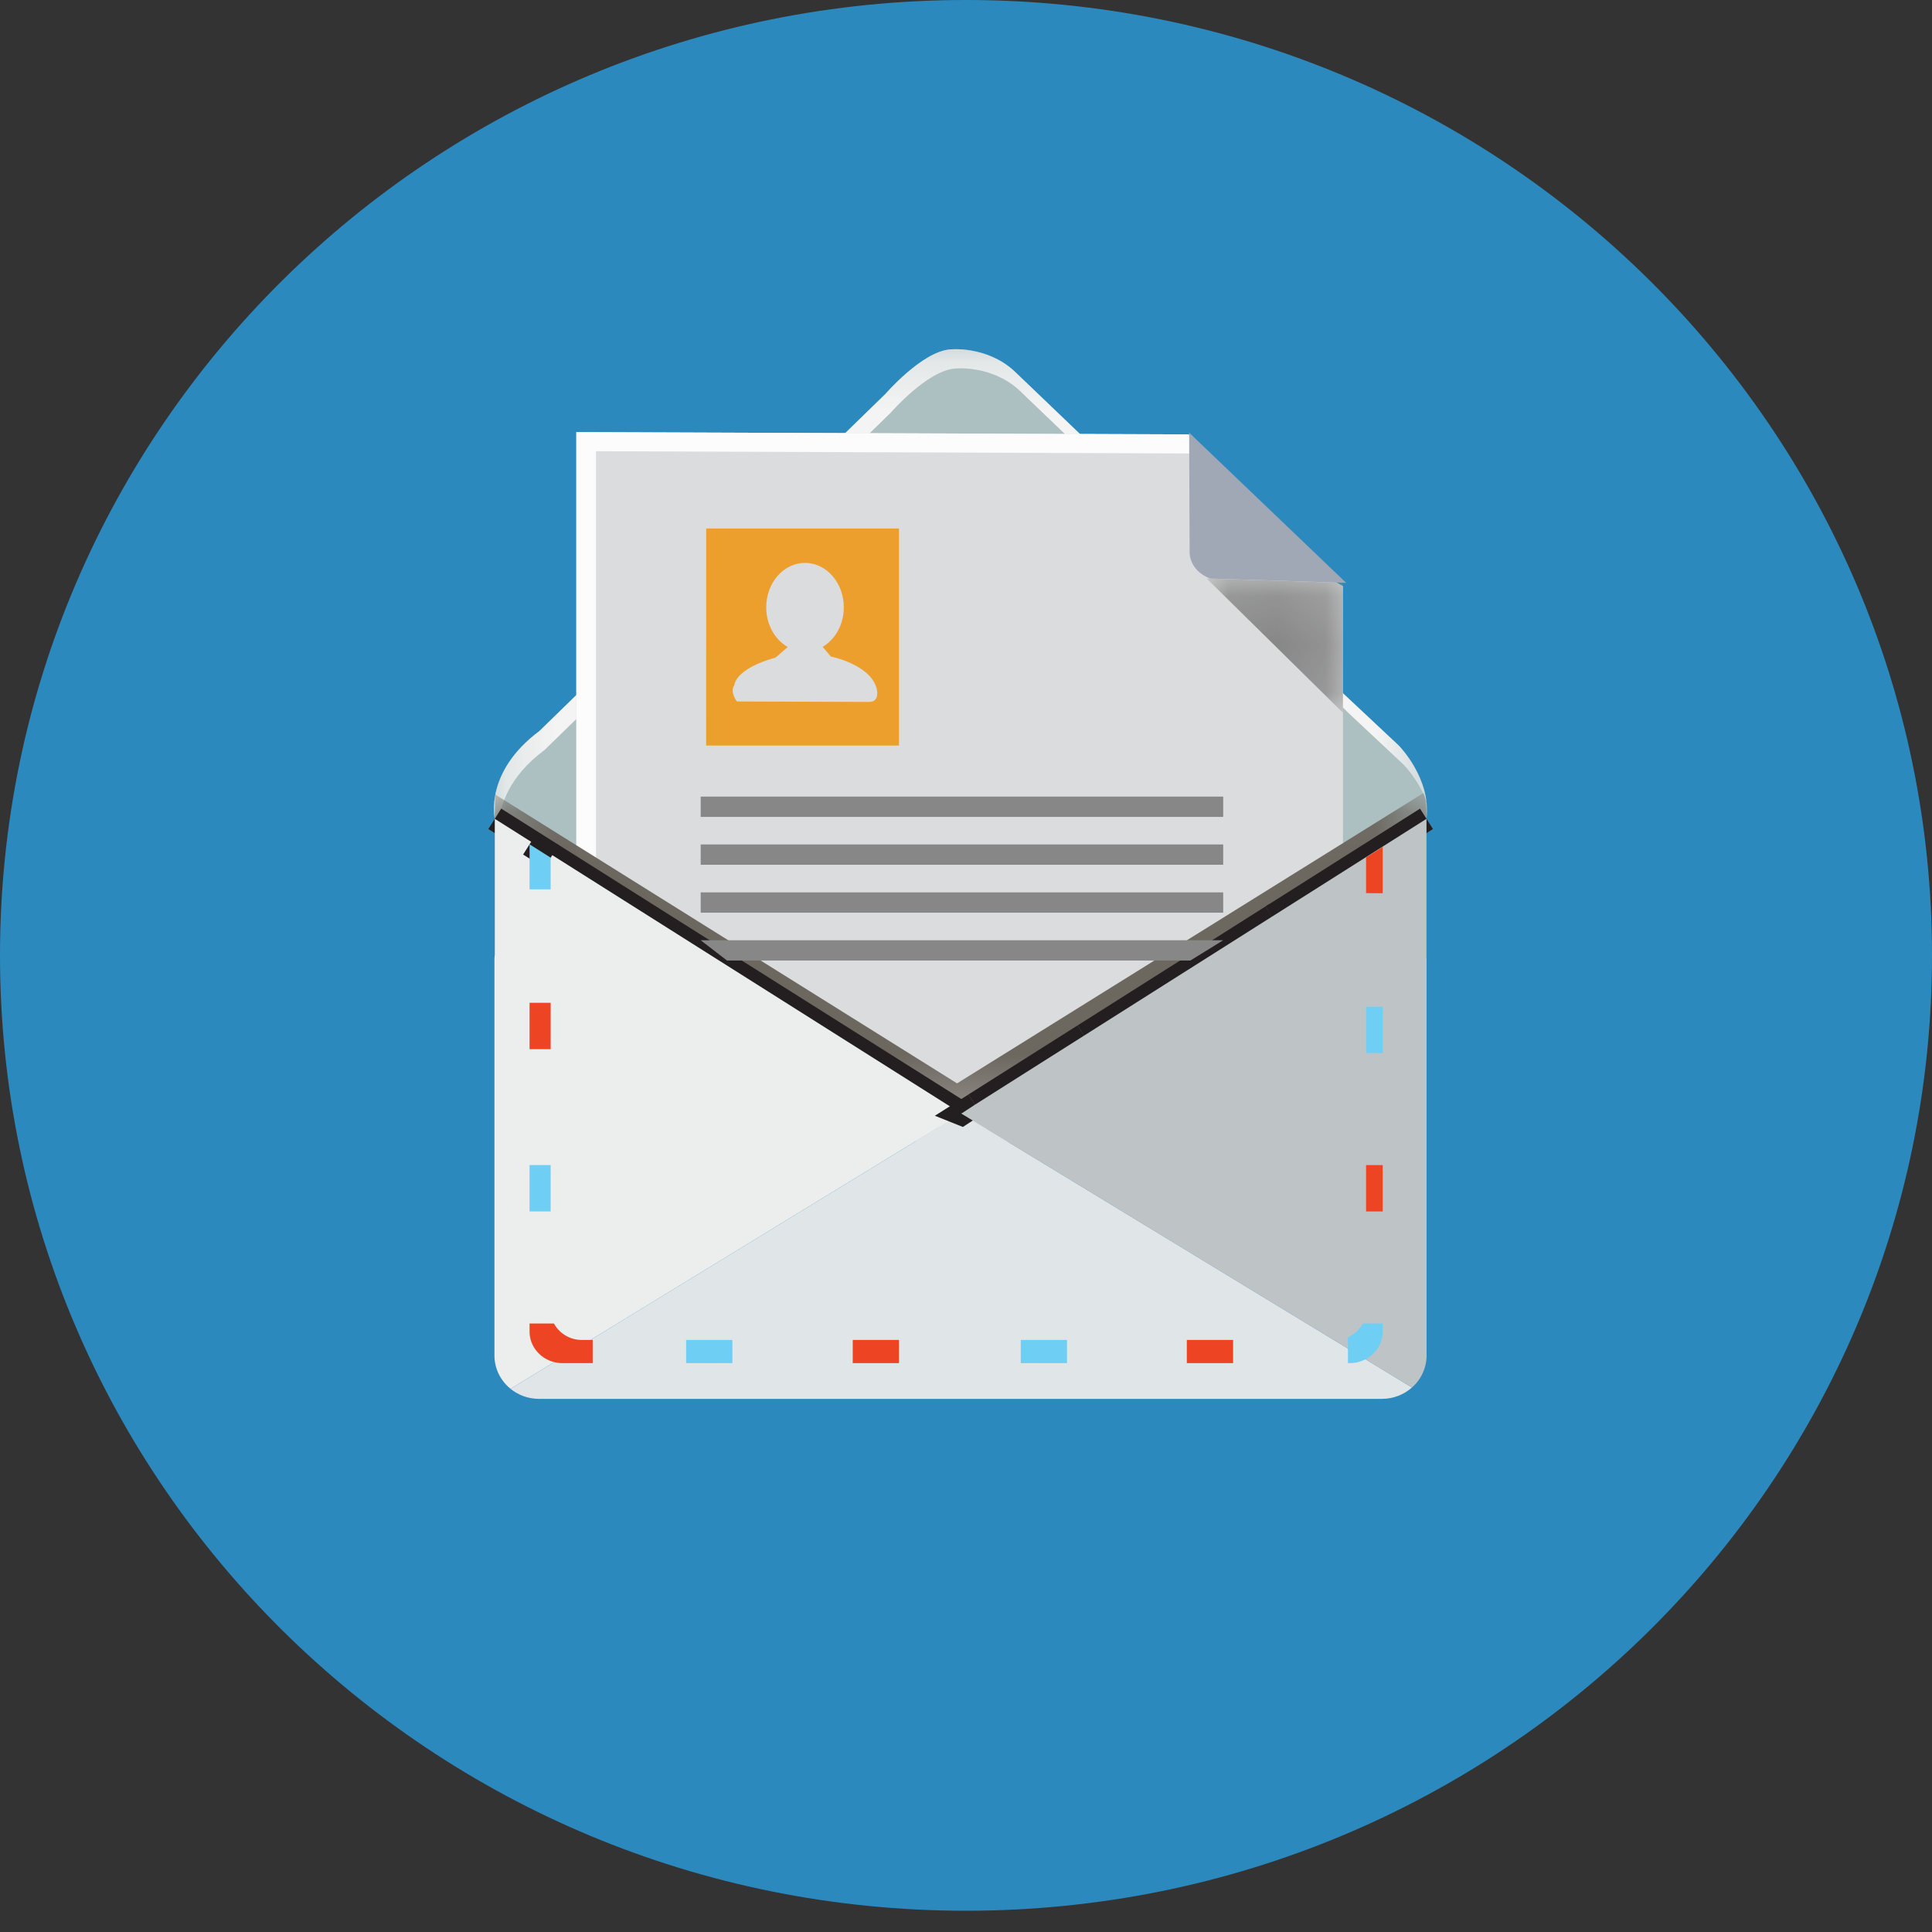 <svg xmlns="http://www.w3.org/2000/svg" xmlns:xlink="http://www.w3.org/1999/xlink" width="40" height="40" viewBox="0 0 40 40">
    <rect x="0" y="0" width="40" height="40" fill="#333333" stroke="none"/>
    <defs>
        <path id="a" d="M.088.137h32.347v32.454H.088z"/>
        <path id="b" d="M.225.23h19.306v9.791H.225z"/>
        <path id="d" d="M.244.092h19.29v6.635H.245z"/>
        <path id="f" d="M.05.143h2.821v2.779H.051z"/>
    </defs>
    <g fill="none" fill-rule="evenodd">
        <path fill="#2C89BE" d="M40 19.78c0 10.925-8.955 19.78-20 19.78-11.046 0-20-8.855-20-19.78C0 8.856 8.954 0 20 0c11.045 0 20 8.856 20 19.78"/>
        <path fill="#ACBFC1" d="M10.244 16.953s-.227-.96.926-1.82l7.164-6.979s.762-.88 1.339-.92c0 0 .74-.08 1.317.44l1.441 1.38 5.394 5.32 1.133 1.06s.679.68.576 1.519l-1.359 1.76-8.297 5.6-9.634-7.36z"/>
        <g transform="translate(10 7)">
            <mask id="c" fill="#fff">
                <use xlink:href="#b"/>
            </mask>
            <path fill="#F4F4F4" d="M1.272 8.53l7.164-6.98S9.198.67 9.775.63c0 0 .74-.08 1.317.44l1.442 1.38 5.394 5.32 1.131 1.06s.302.301.472.75c-.087-.659-.574-1.147-.574-1.147l-1.131-1.06-5.395-5.319L10.99.674c-.576-.52-1.317-.44-1.317-.44-.577.04-1.339.92-1.339.92L1.17 8.134C.017 8.993.243 9.952.243 9.952l.09.068c.03-.354.204-.943.939-1.491" mask="url(#c)"/>
        </g>
        <path fill="#DBDCDD" d="M27.805 21.577c0 .594-.495 1.076-1.105 1.076l-6.595.76-7.069-.76c-.61 0-1.104-.482-1.104-1.076V8.946l12.682.048.514 1.38c.61 0 .762.106.762.7l1.915 1.06v9.443z"/>
        <path fill="#FCFCFC" d="M12.34 18.296V9.342l12.421.047-.147-.395-12.682-.048v9.097c.155.057.287.148.408.253"/>
        <g transform="translate(10 16.325)">
            <mask id="e" fill="#fff">
                <use xlink:href="#d"/>
            </mask>
            <path fill="#6C675F" d="M19.475.091l-9.66 6.014L.254.125.243.628l9.656 6.1 9.635-6.1s.01-.371-.059-.537" mask="url(#e)"/>
        </g>
        <path stroke="#231F20" stroke-width=".5" d="M20.183 22.872l2.261-1.431zM19.904 23.05l-6.468-4.08-3.192-2.017 9.655 6.1z"/>
        <path fill="#E0E5E8" d="M10.573 28.752h-.005c.16.131.367.21.592.21h17.452c.24 0 .457-.09.621-.235L19.9 23.052l-9.326 5.7z"/>
        <path stroke="#231F20" stroke-width=".5" d="M26.343 18.973l-.008.005.009-.005z"/>
        <path fill="#ECEEEE" d="M19.9 23.053l-9.656-6.1v2.816a.827.827 0 0 0-.007.104v8.189c0 .277.129.525.332.69h.004l9.326-5.7z"/>
        <path stroke="#231F20" stroke-width=".5" d="M26.335 18.978l-3.89 2.463 3.89-2.463zM29.534 16.953l-3.191 2.02zM20.183 22.873l-.28.177.005.002z"/>
        <path fill="#BEC4C6" d="M29.536 28.062v-8.19l-.002-.034v-2.885l-3.19 2.02-.009.005-3.89 2.463-2.262 1.432-.275.18-.004-.003-.005.003 9.334 5.674a.887.887 0 0 0 .303-.665"/>
        <path fill="#878787" d="M14.507 16.913h10.818v-.42H14.507zM14.507 17.904h10.818v-.42H14.507zM14.507 18.896h10.818v-.42H14.507zM25.325 19.467H14.507l.545.42h9.593z"/>
        <path fill="#ED9F2D" d="M14.62 15.436h3.992v-4.494h-3.991z"/>
        <path fill="#DBDCDD" d="M18.15 14.253c-.135-.5-.948-.66-.948-.66l-.17-.201c.26-.153.438-.461.438-.818 0-.508-.36-.92-.803-.92-.444 0-.803.412-.803.92 0 .36.182.672.445.822l-.25.217c-.854.24-.854.57-.854.57-.103.14.051.34.051.34l2.738.01c.237 0 .155-.28.155-.28"/>
        <path fill="#ED4523" d="M17.655 28.222h.957v-.48h-.957z"/>
        <path fill="#6ECEF4" d="M21.134 28.222h.957v-.48h-.957zM14.206 28.222h.957v-.48h-.957z"/>
        <path fill="#ED4523" d="M24.572 28.222h.958v-.48h-.958z"/>
        <path stroke="#231F20" stroke-width=".5" d="M11.401 17.757l-.437-.276z"/>
        <path fill="#ED4523" d="M12.24 27.742h-.188a.656.656 0 0 1-.583-.34h-.505v.165c0 .309.222.567.52.636a.693.693 0 0 0 .16.019h.627v-.48h-.032z"/>
        <path fill="#6ECEF4" d="M10.964 25.082h.437v-.96h-.437zM11.401 17.757l-.437-.276v.932h.437z"/>
        <path fill="#ED4523" d="M10.964 21.722h.437v-.96h-.437z"/>
        <path fill="#6ECEF4" d="M28.216 27.402a.634.634 0 0 1-.308.282v.538h.04a.7.7 0 0 0 .257-.05.655.655 0 0 0 .423-.605v-.165h-.412z"/>
        <path fill="#ED4523" d="M28.283 25.082h.345v-.96h-.345z"/>
        <path fill="#6ECEF4" d="M28.283 21.803h.345v-.96h-.345z"/>
        <path fill="#ED4523" d="M28.628 18.493v-.959l-.345.218v.74z"/>
        <g transform="translate(24.933 11.835)">
            <mask id="g" fill="#fff">
                <use xlink:href="#f"/>
            </mask>
            <path fill="#878787" d="M.05.142l2.821 2.78V.232z" mask="url(#g)"/>
        </g>
        <path fill="#A0A7B5" d="M24.62 8.958l.01 2.46s-.03.38.422.56l2.82.09-3.252-3.11z"/>
    </g>
</svg>
